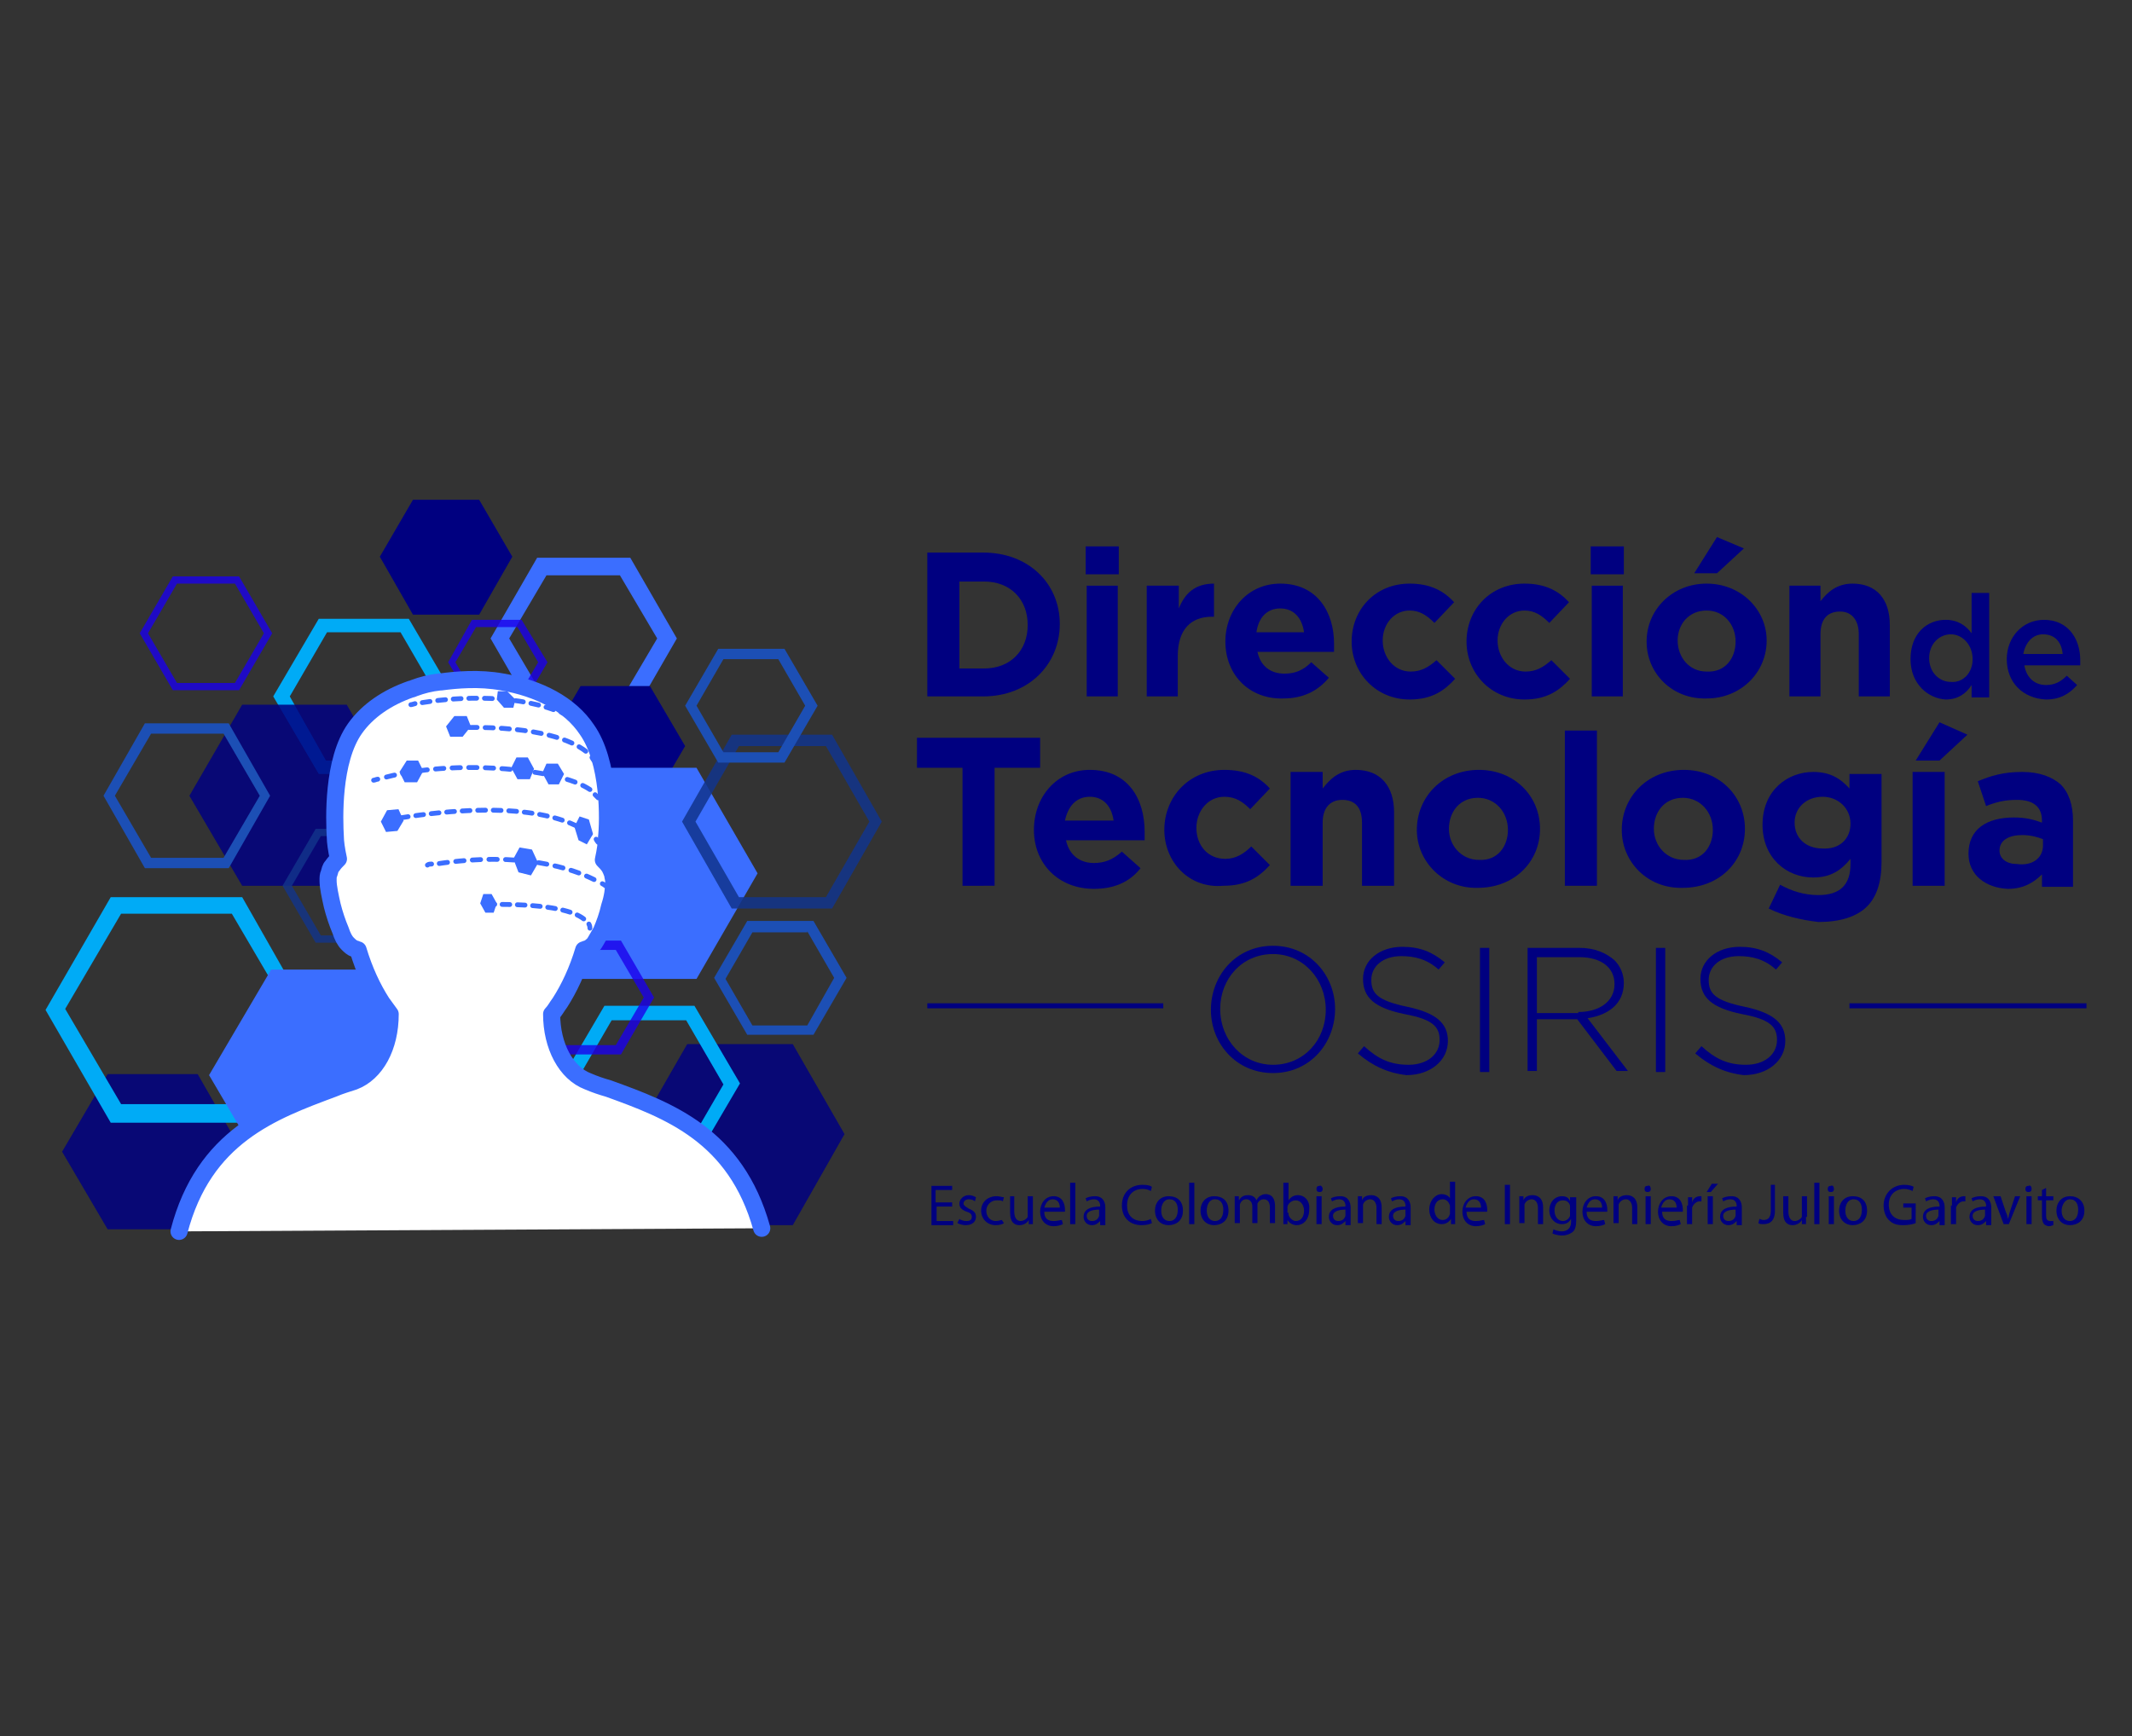 <?xml version="1.0" encoding="utf-8"?>
<!-- Generator: Adobe Illustrator 21.1.0, SVG Export Plug-In . SVG Version: 6.00 Build 0)  -->
<svg version="1.1" id="Capa_1" xmlns="http://www.w3.org/2000/svg" xmlns:xlink="http://www.w3.org/1999/xlink" x="0px" y="0px"
	 viewBox="0 0 206 167.8" style="enable-background:new 0 0 206 167.8;" xml:space="preserve">
<rect x="0" y="0" width="206" height="167.8" fill="#333333" stroke="none"/>
<style type="text/css">
	.st0{opacity:0.85;fill:#000080;}
	.st1{fill:#3B6EFF;}
	.st2{fill:#00ABF6;}
	.st3{opacity:0.8;}
	.st4{fill:#11348C;}
	.st5{fill:#000080;}
	.st6{fill:#1A00EB;}
	.st7{fill:#1C4FB5;}
	.st8{fill:#FFFFFF;stroke:#3B6EFF;stroke-width:1.654;stroke-linecap:round;stroke-linejoin:round;stroke-miterlimit:10;}
	.st9{enable-background:new    ;}
	.st10{fill:none;stroke:#3B6EFF;stroke-width:0.468;stroke-linecap:round;stroke-linejoin:round;}
	.st11{fill:none;stroke:#3B6EFF;stroke-width:0.468;stroke-linecap:round;stroke-linejoin:round;stroke-dasharray:0.754,0.754;}
	.st12{fill:none;stroke:#3B6EFF;stroke-width:0.468;stroke-linecap:round;stroke-linejoin:round;stroke-dasharray:0.802,0.802;}
	.st13{fill:none;stroke:#3B6EFF;stroke-width:0.468;stroke-linecap:round;stroke-linejoin:round;stroke-dasharray:0.751,0.751;}
	.st14{fill:none;stroke:#3B6EFF;stroke-width:0.468;stroke-linecap:round;stroke-linejoin:round;stroke-dasharray:0.803,0.803;}
	.st15{fill:none;stroke:#3B6EFF;stroke-width:0.468;stroke-linecap:round;stroke-linejoin:round;stroke-dasharray:0.737,0.737;}
	.st16{fill:none;stroke:#3B6EFF;stroke-width:0.468;stroke-linecap:round;stroke-linejoin:round;stroke-dasharray:0.779,0.779;}
	.st17{opacity:0.85;}
	.st18{fill:none;stroke:#000080;stroke-width:0.486;stroke-miterlimit:10;}
</style>
<g>
	<g>
		<polygon class="st0" points="66.4,100.9 61.4,109.6 66.4,118.4 76.6,118.4 81.6,109.6 76.6,100.9 		"/>
		<g>
			<g>
				<path class="st1" d="M59.9,55.6l3.6,6.1l-3.6,6.1h-7.1l-3.6-6.1l3.6-6.1H59.9 M60.9,53.9h-9l-4.5,7.8l4.5,7.8h9l4.5-7.8
					L60.9,53.9L60.9,53.9z"/>
			</g>
		</g>
		<g>
			<path class="st2" d="M38.7,61.1l3.6,6.2l-3.6,6.2h-7.2L28,67.3l3.6-6.2H38.7 M39.5,59.8h-8.7l-4.4,7.5l4.4,7.5h8.7l4.4-7.5
				L39.5,59.8L39.5,59.8z"/>
		</g>
		<polygon class="st0" points="33.5,68.1 38.6,76.9 33.5,85.6 23.4,85.6 18.3,76.9 23.4,68.1 		"/>
		<g class="st3">
			<g>
				<path class="st4" d="M36.5,80.8l2.8,4.8l-2.8,4.8H31l-2.8-4.8l2.8-4.8H36.5 M36.9,80.1h-6.4l-3.2,5.5l3.2,5.5h6.4l3.2-5.5
					L36.9,80.1L36.9,80.1z"/>
			</g>
		</g>
		<polygon class="st5" points="46.3,48.3 49.5,53.8 46.3,59.4 39.9,59.4 36.7,53.8 39.9,48.3 		"/>
		<g class="st3">
			<g>
				<path class="st6" d="M22.7,56.4l2.8,4.8L22.7,66h-5.6l-2.8-4.8l2.8-4.8H22.7 M23.1,55.7h-6.4l-3.2,5.5l3.2,5.5h6.4l3.2-5.5
					L23.1,55.7L23.1,55.7z"/>
			</g>
		</g>
		<g class="st3">
			<path class="st6" d="M50,60.6l2,3.4l-2,3.4h-4l-2-3.4l2-3.4H50 M50.4,59.9h-4.8L43.3,64l2.4,4.1h4.8l2.4-4.1L50.4,59.9L50.4,59.9
				z"/>
		</g>
		<polygon class="st5" points="62.8,66.3 66.2,72.1 62.8,77.9 56.1,77.9 52.7,72.1 56.1,66.3 		"/>
		<polygon class="st0" points="19.1,103.8 23.4,111.3 19.1,118.8 10.4,118.8 6,111.3 10.4,103.8 		"/>
		<g>
			<path class="st2" d="M22.4,88.3l5.4,9.2l-5.4,9.2H11.7l-5.4-9.2l5.4-9.2H22.4 M23.4,86.7H10.7L4.4,97.6l6.3,10.9h12.6l6.3-10.9
				L23.4,86.7L23.4,86.7z"/>
		</g>
		<g>
			<path class="st7" d="M78,90l2.6,4.5L78,99.1h-5.3l-2.6-4.5l2.6-4.5H78 M78.6,89h-6.4L69,94.5l3.2,5.5h6.4l3.2-5.5L78.6,89
				L78.6,89z"/>
		</g>
		<g>
			<path class="st2" d="M66.3,98.6l3.6,6.2l-3.6,6.2h-7.2l-3.6-6.2l3.6-6.2H66.3 M67.1,97.2h-8.7l-4.4,7.5l4.4,7.5h8.7l4.4-7.5
				L67.1,97.2L67.1,97.2z"/>
		</g>
		<g>
			<polygon class="st1" points="38,93.7 43.9,103.9 38,114.1 26.2,114.1 20.2,103.9 26.2,93.7 			"/>
		</g>
		<g>
			<polygon class="st1" points="67.3,74.2 73.2,84.4 67.3,94.6 55.5,94.6 49.6,84.4 55.5,74.2 			"/>
		</g>
		<g class="st3">
			<path class="st6" d="M59.5,91.8l2.7,4.6l-2.7,4.6h-5.3l-2.7-4.6l2.7-4.6H59.5 M60,90.9h-6.4l-3.2,5.5l3.2,5.5H60l3.2-5.5L60,90.9
				L60,90.9z"/>
		</g>
		<path class="st8" d="M17.3,119c2.4-9.2,9-11.6,14.9-13.8c0.7-0.3,1.4-0.5,2-0.7c2.1-0.8,3.5-3.3,3.5-6.5c-0.3-0.4-0.5-0.7-0.8-1.1
			c-0.9-1.4-1.7-3.1-2.3-5.1c-0.1,0-0.2-0.1-0.3-0.1c-0.3-0.1-0.5-0.3-0.7-0.5c-0.3-0.3-0.5-0.7-0.7-1.3c-0.3-0.7-0.6-1.6-0.8-2.4
			c-0.2-0.9-0.4-1.8-0.4-2.4c0-0.3,0-0.5,0.1-0.7c0.1-0.3,0.1-0.5,0.3-0.7c0.2-0.3,0.4-0.5,0.6-0.7c-0.2-0.9-0.3-1.7-0.3-2.1
			c-0.1-1.7-0.3-7.4,1.9-10.5c1.2-1.7,3.1-3,5.4-3.8c0,0,0,0,0,0c0,0,0.1,0,0.3-0.1c0.8-0.3,1.6-0.5,2.5-0.6c0,0,0.1,0,0.1,0
			c1.5-0.2,3.7-0.4,5.9,0c0,0,0,0,0,0h0c0,0,0,0,0,0c3.6,0.6,6.6,2.2,8.2,4.6c2.2,3.1,2.1,8.8,1.9,10.5c0,0.4-0.1,1.2-0.3,2.1
			c0.2,0.2,0.4,0.4,0.6,0.7c0.1,0.2,0.2,0.4,0.3,0.7c0,0.2,0.1,0.4,0.1,0.7c0,0.7-0.1,1.5-0.4,2.4c-0.2,0.9-0.5,1.7-0.8,2.4
			c-0.3,0.5-0.5,0.9-0.7,1.2c-0.2,0.2-0.4,0.4-0.7,0.5c-0.1,0-0.2,0.1-0.3,0.1c-0.6,2-1.4,3.7-2.3,5.1c-0.3,0.4-0.5,0.8-0.8,1.1
			c0,3.1,1.4,5.7,3.5,6.5c0.7,0.3,1.3,0.5,2,0.7c5.8,2.1,12.3,4.5,14.8,13.5"/>
		<g>
			<g>
				<g>
					<g class="st9">
						<g>
							<g>
								<polygon class="st1" points="49,66.8 48.1,66.8 48,67.6 48.7,68.4 49.6,68.4 49.8,67.6 								"/>
							</g>
							<g>
								<polygon class="st1" points="43.9,69.2 45.1,69.2 45.5,70.2 44.7,71.2 43.5,71.2 43.1,70.2 								"/>
							</g>
							<g>
								<polygon class="st1" points="39.3,73.5 40.4,73.5 40.9,74.5 40.3,75.6 39.1,75.6 38.6,74.6 								"/>
							</g>
							<g>
								<polygon class="st1" points="37.4,78.3 38.5,78.2 39,79.3 38.4,80.3 37.3,80.4 36.8,79.4 								"/>
							</g>
							<g>
								<polygon class="st1" points="51,73.2 49.9,73.2 49.4,74.2 50,75.3 51.2,75.3 51.6,74.3 								"/>
							</g>
							<g>
								<polygon class="st1" points="53.9,73.8 52.8,73.8 52.4,74.7 53,75.8 54,75.8 54.5,74.8 								"/>
							</g>
							<g>
								<polygon class="st1" points="56.9,79.2 56,78.9 55.5,79.9 55.9,81.2 56.7,81.6 57.3,80.6 								"/>
							</g>
							<g>
								<polygon class="st1" points="51.4,82.1 50.2,81.9 49.6,83 50.1,84.3 51.3,84.6 52,83.4 								"/>
							</g>
							<g>
								<polygon class="st1" points="47.5,86.4 46.7,86.4 46.4,87.3 46.9,88.2 47.7,88.2 48,87.3 								"/>
							</g>
						</g>
					</g>
				</g>
				<g>
					<g>
						<path class="st10" d="M39.7,68.1c0,0,0.1,0,0.4-0.1"/>
						<path class="st11" d="M40.8,67.9c2.4-0.4,8.4-1,13,0.8"/>
						<path class="st10" d="M54.2,68.8c0.1,0.1,0.2,0.1,0.4,0.2"/>
					</g>
				</g>
				<g>
					<g>
						<path class="st10" d="M57.8,77.1c-0.1-0.1-0.2-0.2-0.3-0.3"/>
						<path class="st12" d="M57,76.3c-1.2-0.8-3.5-1.6-8.2-2c-5.3-0.4-9.3,0.2-11.9,0.9"/>
						<path class="st10" d="M36.5,75.3c-0.1,0-0.3,0.1-0.4,0.1"/>
					</g>
				</g>
				<g>
					<g>
						<path class="st10" d="M57.8,81.4c0,0-0.1-0.1-0.2-0.3"/>
						<path class="st13" d="M57,80.6c-1.7-1.3-6.5-3.5-18.7-1.5"/>
						<path class="st10" d="M38,79.2c-0.1,0-0.3,0-0.4,0.1"/>
					</g>
				</g>
				<g>
					<g>
						<path class="st10" d="M58.5,85.6c0,0-0.1-0.1-0.3-0.2"/>
						<path class="st14" d="M57.4,85c-2-1-6.9-2.8-15.3-1.5"/>
						<path class="st10" d="M41.7,83.5c-0.1,0-0.3,0-0.4,0.1"/>
					</g>
				</g>
				<g>
					<g>
						<path class="st10" d="M57,89.7c0-0.1,0-0.2-0.1-0.4"/>
						<path class="st15" d="M56.4,88.8c-0.9-0.7-3.1-1.4-8.3-1.4"/>
						<path class="st10" d="M47.8,87.4c-0.1,0-0.3,0-0.4,0"/>
					</g>
				</g>
			</g>
			<g>
				<g>
					<path class="st10" d="M57.4,73.5c0,0-0.1-0.1-0.2-0.3"/>
					<path class="st16" d="M56.6,72.6c-1.3-1-4.4-2.4-11.7-2.3"/>
					<path class="st10" d="M44.5,70.3c-0.1,0-0.3,0-0.4,0"/>
				</g>
			</g>
		</g>
		<g class="st17">
			<g>
				<path class="st4" d="M79.8,72.1l4.2,7.3l-4.2,7.3h-8.4l-4.2-7.3l4.2-7.3H79.8 M80.4,71h-9.7l-4.8,8.4l4.8,8.4h9.7l4.8-8.4
					L80.4,71L80.4,71z"/>
			</g>
		</g>
		<g>
			<path class="st7" d="M75.2,63.7l2.6,4.5l-2.6,4.5h-5.3l-2.6-4.5l2.6-4.5H75.2 M75.8,62.7h-6.4l-3.2,5.5l3.2,5.5h6.4l3.2-5.5
				L75.8,62.7L75.8,62.7z"/>
		</g>
		<g>
			<path class="st7" d="M21.6,70.9l3.5,6l-3.5,6h-7l-3.5-6l3.5-6H21.6 M22.1,69.9H14l-4,7l4,7h8.1l4-7L22.1,69.9L22.1,69.9z"/>
		</g>
	</g>
	<g>
		<g>
			<path class="st5" d="M89.6,53.4h5.4c4.4,0,7.4,3,7.4,6.9v0c0,3.9-3,7-7.4,7h-5.4V53.4z M95.1,64.6c2.5,0,4.2-1.7,4.2-4.2v0
				c0-2.5-1.7-4.2-4.2-4.2h-2.4v8.4H95.1z"/>
			<path class="st5" d="M104.9,52.8h3.2v2.7h-3.2V52.8z M105,56.6h3v10.7h-3V56.6z"/>
			<path class="st5" d="M110.9,56.6h3v2.2c0.6-1.5,1.6-2.4,3.4-2.4v3.2h-0.2c-2,0-3.3,1.2-3.3,3.8v3.9h-3V56.6z"/>
			<path class="st5" d="M118.4,62L118.4,62c0-3.1,2.2-5.6,5.3-5.6c3.6,0,5.2,2.8,5.2,5.8c0,0.2,0,0.5,0,0.8h-7.4
				c0.3,1.4,1.3,2.1,2.6,2.1c1,0,1.8-0.3,2.6-1.1l1.7,1.5c-1,1.2-2.4,2-4.4,2C120.8,67.6,118.4,65.3,118.4,62z M126,61.1
				c-0.2-1.4-1-2.3-2.3-2.3c-1.3,0-2.1,0.9-2.3,2.3H126z"/>
			<path class="st5" d="M130.6,62L130.6,62c0-3.1,2.3-5.6,5.6-5.6c2,0,3.3,0.7,4.3,1.8l-1.9,2c-0.7-0.7-1.4-1.2-2.4-1.2
				c-1.5,0-2.6,1.3-2.6,2.9v0c0,1.6,1.1,3,2.7,3c1,0,1.7-0.4,2.5-1.1l1.8,1.8c-1,1.1-2.2,2-4.4,2C133,67.6,130.6,65.1,130.6,62z"/>
			<path class="st5" d="M141.7,62L141.7,62c0-3.1,2.3-5.6,5.6-5.6c2,0,3.3,0.7,4.3,1.8l-1.9,2c-0.7-0.7-1.4-1.2-2.4-1.2
				c-1.5,0-2.6,1.3-2.6,2.9v0c0,1.6,1.1,3,2.7,3c1,0,1.7-0.4,2.5-1.1l1.8,1.8c-1,1.1-2.2,2-4.4,2C144.1,67.6,141.7,65.1,141.7,62z"
				/>
			<path class="st5" d="M153.7,52.8h3.2v2.7h-3.2V52.8z M153.8,56.6h3v10.7h-3V56.6z"/>
			<path class="st5" d="M159.1,62L159.1,62c0-3.1,2.5-5.6,5.8-5.6c3.3,0,5.8,2.5,5.8,5.5v0c0,3.1-2.5,5.6-5.8,5.6
				C161.6,67.6,159.1,65.1,159.1,62z M167.7,62L167.7,62c0-1.6-1.1-3-2.8-3c-1.7,0-2.8,1.3-2.8,2.9v0c0,1.6,1.1,3,2.8,3
				C166.7,65,167.7,63.6,167.7,62z M165.9,51.9l2.6,1.1l-2.6,2.4h-2.2L165.9,51.9z"/>
			<path class="st5" d="M172.9,56.6h3v1.5c0.7-0.9,1.6-1.7,3.1-1.7c2.3,0,3.6,1.5,3.6,4v6.9h-3v-6c0-1.4-0.7-2.2-1.8-2.2
				c-1.2,0-1.9,0.7-1.9,2.2v6h-3V56.6z"/>
			<path class="st5" d="M184.6,63.7L184.6,63.7c0-2.5,1.6-3.8,3.4-3.8c1.2,0,2,0.6,2.5,1.3v-3.9h1.7v10.1h-1.7v-1.2
				c-0.5,0.8-1.3,1.4-2.5,1.4C186.3,67.5,184.6,66.1,184.6,63.7z M190.6,63.7L190.6,63.7c0-1.4-1-2.4-2.1-2.4
				c-1.1,0-2.1,0.9-2.1,2.3v0c0,1.4,1,2.3,2.1,2.3C189.6,66,190.6,65.1,190.6,63.7z"/>
			<path class="st5" d="M193.9,63.7L193.9,63.7c0-2.1,1.5-3.8,3.6-3.8c2.3,0,3.5,1.8,3.5,3.9c0,0.2,0,0.3,0,0.5h-5.4
				c0.2,1.2,1,1.9,2.1,1.9c0.8,0,1.4-0.3,2-0.9l1,0.9c-0.7,0.8-1.6,1.4-3,1.4C195.5,67.5,193.9,66,193.9,63.7z M199.3,63.2
				c-0.1-1.1-0.7-1.9-1.9-1.9c-1,0-1.7,0.8-1.9,1.9H199.3z"/>
			<path class="st5" d="M93,74.2h-4.4v-2.9h11.9v2.9h-4.4v11.4H93V74.2z"/>
			<path class="st5" d="M99.9,80.2L99.9,80.2c0-3.2,2.2-5.8,5.4-5.8c3.7,0,5.3,2.8,5.3,6c0,0.2,0,0.5,0,0.8H103
				c0.3,1.4,1.3,2.2,2.7,2.2c1,0,1.8-0.3,2.7-1.1l1.8,1.6c-1,1.3-2.5,2-4.5,2C102.3,85.9,99.9,83.5,99.9,80.2z M107.6,79.3
				c-0.2-1.4-1-2.3-2.3-2.3c-1.3,0-2.1,0.9-2.4,2.3H107.6z"/>
			<path class="st5" d="M112.5,80.2L112.5,80.2c0-3.2,2.4-5.8,5.8-5.8c2.1,0,3.4,0.7,4.4,1.8l-1.9,2c-0.7-0.7-1.4-1.2-2.5-1.2
				c-1.6,0-2.7,1.4-2.7,3v0c0,1.7,1.1,3,2.8,3c1,0,1.8-0.5,2.5-1.2l1.8,1.8c-1.1,1.2-2.3,2-4.5,2C114.9,85.9,112.5,83.3,112.5,80.2z
				"/>
			<path class="st5" d="M124.7,74.6h3.1v1.6c0.7-0.9,1.6-1.8,3.2-1.8c2.4,0,3.7,1.6,3.7,4.1v7.1h-3.1v-6.1c0-1.5-0.7-2.2-1.9-2.2
				c-1.2,0-1.9,0.8-1.9,2.2v6.1h-3.1V74.6z"/>
			<path class="st5" d="M136.9,80.2L136.9,80.2c0-3.2,2.5-5.8,6-5.8c3.4,0,5.9,2.5,5.9,5.7v0c0,3.2-2.5,5.7-6,5.7
				C139.5,85.9,136.9,83.3,136.9,80.2z M145.7,80.2L145.7,80.2c0-1.7-1.2-3.1-2.9-3.1c-1.8,0-2.8,1.4-2.8,3v0c0,1.6,1.2,3,2.9,3
				C144.7,83.2,145.7,81.8,145.7,80.2z"/>
			<path class="st5" d="M151.2,70.6h3.1v15h-3.1V70.6z"/>
			<path class="st5" d="M156.7,80.2L156.7,80.2c0-3.2,2.5-5.8,6-5.8c3.4,0,5.9,2.5,5.9,5.7v0c0,3.2-2.5,5.7-6,5.7
				C159.2,85.9,156.7,83.3,156.7,80.2z M165.5,80.2L165.5,80.2c0-1.7-1.2-3.1-2.9-3.1c-1.8,0-2.8,1.4-2.8,3v0c0,1.6,1.2,3,2.9,3
				C164.5,83.2,165.5,81.8,165.5,80.2z"/>
			<path class="st5" d="M170.9,87.8l1.1-2.3c1.1,0.6,2.3,1,3.7,1c2.1,0,3.1-1,3.1-3v-0.5c-0.9,1.1-1.9,1.8-3.6,1.8
				c-2.6,0-4.9-1.9-4.9-5.1v0c0-3.3,2.4-5.1,4.9-5.1c1.7,0,2.7,0.7,3.5,1.6v-1.4h3.1v8.5c0,2-0.5,3.4-1.4,4.3c-1,1-2.6,1.5-4.7,1.5
				C174,88.9,172.3,88.5,170.9,87.8z M178.8,79.6L178.8,79.6c0-1.5-1.2-2.6-2.7-2.6c-1.5,0-2.7,1-2.7,2.5v0c0,1.5,1.1,2.5,2.7,2.5
				C177.7,82.1,178.8,81.1,178.8,79.6z"/>
			<path class="st5" d="M184.8,74.6h3.1v11h-3.1V74.6z M187.4,69.8l2.7,1.2l-2.7,2.5h-2.3L187.4,69.8z"/>
			<path class="st5" d="M190.2,82.5L190.2,82.5c0-2.4,1.8-3.5,4.4-3.5c1.1,0,1.9,0.2,2.7,0.5v-0.2c0-1.3-0.8-2-2.4-2
				c-1.2,0-2,0.2-3,0.6l-0.8-2.4c1.2-0.5,2.4-0.9,4.3-0.9c1.7,0,2.9,0.5,3.7,1.2c0.8,0.8,1.2,2,1.2,3.5v6.4h-3v-1.2
				c-0.8,0.8-1.8,1.4-3.3,1.4C191.9,85.8,190.2,84.6,190.2,82.5z M197.4,81.7v-0.6c-0.5-0.2-1.2-0.4-2-0.4c-1.3,0-2.2,0.5-2.2,1.5v0
				c0,0.8,0.7,1.3,1.7,1.3C196.4,83.7,197.4,82.9,197.4,81.7z"/>
		</g>
		<g>
			<path class="st5" d="M117,97.6L117,97.6c0-3.3,2.4-6.2,6-6.2c3.6,0,6,2.9,6,6.1v0c0,3.3-2.4,6.2-6,6.2
				C119.4,103.7,117,100.8,117,97.6z M128.1,97.6L128.1,97.6c0-3-2.2-5.4-5.1-5.4c-3,0-5.1,2.4-5.1,5.3v0c0,3,2.2,5.4,5.1,5.4
				C126,102.9,128.1,100.5,128.1,97.6z"/>
			<path class="st5" d="M131.2,101.8l0.6-0.7c1.3,1.2,2.5,1.8,4.3,1.8c1.8,0,3-1,3-2.4v0c0-1.3-0.7-2-3.4-2.5c-2.9-0.6-4-1.6-4-3.4
				v0c0-1.8,1.6-3.1,3.8-3.1c1.7,0,2.9,0.5,4.1,1.5l-0.6,0.7c-1.1-1-2.3-1.3-3.6-1.3c-1.8,0-2.9,1-2.9,2.3v0c0,1.3,0.6,2,3.5,2.6
				c2.8,0.6,3.9,1.6,3.9,3.3v0c0,1.9-1.7,3.3-4,3.3C134.1,103.7,132.6,103,131.2,101.8z"/>
			<path class="st5" d="M143,91.6h0.9v12H143V91.6z"/>
			<path class="st5" d="M147.6,91.6h5c1.5,0,2.6,0.5,3.4,1.2c0.6,0.6,0.9,1.4,0.9,2.2v0c0,2-1.5,3.1-3.5,3.4l3.9,5.1h-1.1l-3.8-5
				h-3.9v5h-0.9V91.6z M152.5,97.8c2,0,3.5-1,3.5-2.7v0c0-1.6-1.3-2.6-3.4-2.6h-4.1v5.4H152.5z"/>
			<path class="st5" d="M160,91.6h0.9v12H160V91.6z"/>
			<path class="st5" d="M163.8,101.8l0.6-0.7c1.3,1.2,2.5,1.8,4.3,1.8c1.8,0,3-1,3-2.4v0c0-1.3-0.7-2-3.4-2.5c-2.9-0.6-4-1.6-4-3.4
				v0c0-1.8,1.6-3.1,3.8-3.1c1.7,0,2.9,0.5,4.1,1.5l-0.6,0.7c-1.1-1-2.3-1.3-3.6-1.3c-1.8,0-2.9,1-2.9,2.3v0c0,1.3,0.6,2,3.5,2.6
				c2.8,0.6,3.9,1.6,3.9,3.3v0c0,1.9-1.7,3.3-4,3.3C166.7,103.7,165.2,103,163.8,101.8z"/>
		</g>
		<line class="st18" x1="89.6" y1="97.2" x2="112.4" y2="97.2"/>
		<line class="st18" x1="178.7" y1="97.2" x2="201.6" y2="97.2"/>
		<g>
			<path class="st5" d="M92,116.6h-1.5v1.4h1.6v0.4h-2.1v-3.8h2v0.4h-1.6v1.2H92V116.6z"/>
			<path class="st5" d="M92.7,117.8c0.1,0.1,0.4,0.2,0.7,0.2c0.4,0,0.5-0.2,0.5-0.4c0-0.2-0.1-0.4-0.5-0.5c-0.5-0.2-0.7-0.4-0.7-0.8
				c0-0.4,0.4-0.8,0.9-0.8c0.3,0,0.5,0.1,0.7,0.2l-0.1,0.4c-0.1-0.1-0.3-0.2-0.6-0.2c-0.3,0-0.5,0.2-0.5,0.4c0,0.2,0.2,0.3,0.5,0.5
				c0.5,0.2,0.7,0.4,0.7,0.8c0,0.5-0.4,0.8-1,0.8c-0.3,0-0.6-0.1-0.8-0.2L92.7,117.8z"/>
			<path class="st5" d="M97,118.2c-0.1,0.1-0.4,0.2-0.8,0.2c-0.8,0-1.4-0.6-1.4-1.4c0-0.8,0.6-1.4,1.5-1.4c0.3,0,0.5,0.1,0.7,0.1
				l-0.1,0.4c-0.1-0.1-0.3-0.1-0.6-0.1c-0.6,0-1,0.5-1,1c0,0.6,0.4,1,0.9,1c0.3,0,0.5-0.1,0.6-0.1L97,118.2z"/>
			<path class="st5" d="M99.8,117.6c0,0.3,0,0.5,0,0.7h-0.4l0-0.4h0c-0.1,0.2-0.4,0.5-0.9,0.5c-0.4,0-0.9-0.2-0.9-1.2v-1.6H98v1.5
				c0,0.5,0.2,0.9,0.6,0.9c0.3,0,0.6-0.2,0.7-0.4c0-0.1,0-0.2,0-0.3v-1.7h0.5V117.6z"/>
			<path class="st5" d="M100.9,117.1c0,0.7,0.4,0.9,0.9,0.9c0.4,0,0.6-0.1,0.8-0.1l0.1,0.4c-0.2,0.1-0.5,0.2-0.9,0.2
				c-0.8,0-1.3-0.6-1.3-1.4c0-0.8,0.5-1.5,1.3-1.5c0.9,0,1.1,0.8,1.1,1.3c0,0.1,0,0.2,0,0.2H100.9z M102.4,116.7
				c0-0.3-0.1-0.8-0.7-0.8c-0.5,0-0.7,0.5-0.8,0.8H102.4z"/>
			<path class="st5" d="M103.4,114.3h0.5v4h-0.5V114.3z"/>
			<path class="st5" d="M106.3,118.3l0-0.3h0c-0.2,0.2-0.4,0.4-0.8,0.4c-0.5,0-0.8-0.4-0.8-0.8c0-0.7,0.6-1,1.6-1v-0.1
				c0-0.2-0.1-0.6-0.6-0.6c-0.3,0-0.5,0.1-0.7,0.2l-0.1-0.3c0.2-0.1,0.5-0.2,0.9-0.2c0.8,0,1,0.6,1,1.1v1c0,0.2,0,0.5,0,0.7H106.3z
				 M106.2,116.9c-0.5,0-1.2,0.1-1.2,0.6c0,0.3,0.2,0.5,0.5,0.5c0.4,0,0.6-0.2,0.7-0.5c0-0.1,0-0.1,0-0.2V116.9z"/>
			<path class="st5" d="M111.3,118.2c-0.2,0.1-0.5,0.2-1,0.2c-1.1,0-1.9-0.7-1.9-1.9c0-1.2,0.8-2,2-2c0.5,0,0.8,0.1,0.9,0.2
				l-0.1,0.4c-0.2-0.1-0.4-0.2-0.8-0.2c-0.9,0-1.5,0.6-1.5,1.6c0,0.9,0.5,1.5,1.5,1.5c0.3,0,0.6-0.1,0.8-0.2L111.3,118.2z"/>
			<path class="st5" d="M114.3,117c0,1-0.7,1.4-1.4,1.4c-0.7,0-1.3-0.5-1.3-1.4c0-0.9,0.6-1.4,1.3-1.4
				C113.8,115.6,114.3,116.1,114.3,117z M112.2,117c0,0.6,0.3,1,0.8,1c0.5,0,0.8-0.4,0.8-1.1c0-0.5-0.2-1-0.8-1
				C112.4,115.9,112.2,116.5,112.2,117z"/>
			<path class="st5" d="M114.9,114.3h0.5v4h-0.5V114.3z"/>
			<path class="st5" d="M118.7,117c0,1-0.7,1.4-1.4,1.4c-0.7,0-1.3-0.5-1.3-1.4c0-0.9,0.6-1.4,1.3-1.4
				C118.2,115.6,118.7,116.1,118.7,117z M116.6,117c0,0.6,0.3,1,0.8,1c0.5,0,0.8-0.4,0.8-1.1c0-0.5-0.2-1-0.8-1
				C116.8,115.9,116.6,116.5,116.6,117z"/>
			<path class="st5" d="M119.3,116.3c0-0.3,0-0.5,0-0.7h0.4l0,0.4h0c0.2-0.3,0.4-0.5,0.9-0.5c0.4,0,0.7,0.2,0.8,0.5h0
				c0.1-0.2,0.2-0.3,0.3-0.4c0.2-0.1,0.3-0.2,0.6-0.2c0.4,0,0.9,0.2,0.9,1.2v1.6h-0.5v-1.5c0-0.5-0.2-0.8-0.6-0.8
				c-0.3,0-0.5,0.2-0.6,0.4c0,0.1,0,0.2,0,0.2v1.7H121v-1.6c0-0.4-0.2-0.7-0.6-0.7c-0.3,0-0.5,0.2-0.6,0.5c0,0.1,0,0.2,0,0.2v1.6
				h-0.5V116.3z"/>
			<path class="st5" d="M124,118.3c0-0.2,0-0.5,0-0.7v-3.3h0.5v1.7h0c0.2-0.3,0.5-0.5,0.9-0.5c0.7,0,1.2,0.6,1.1,1.4
				c0,1-0.6,1.5-1.2,1.5c-0.4,0-0.7-0.2-0.9-0.5h0l0,0.4H124z M124.5,117.2c0,0.1,0,0.1,0,0.2c0.1,0.3,0.4,0.6,0.7,0.6
				c0.5,0,0.8-0.4,0.8-1c0-0.5-0.3-1-0.8-1c-0.3,0-0.7,0.2-0.8,0.6c0,0.1,0,0.1,0,0.2V117.2z"/>
			<path class="st5" d="M127.8,114.9c0,0.2-0.1,0.3-0.3,0.3c-0.2,0-0.3-0.1-0.3-0.3c0-0.2,0.1-0.3,0.3-0.3
				C127.6,114.5,127.8,114.7,127.8,114.9z M127.2,118.3v-2.7h0.5v2.7H127.2z"/>
			<path class="st5" d="M130,118.3l0-0.3h0c-0.2,0.2-0.4,0.4-0.8,0.4c-0.5,0-0.8-0.4-0.8-0.8c0-0.7,0.6-1,1.6-1v-0.1
				c0-0.2-0.1-0.6-0.6-0.6c-0.3,0-0.5,0.1-0.7,0.2l-0.1-0.3c0.2-0.1,0.5-0.2,0.9-0.2c0.8,0,1,0.6,1,1.1v1c0,0.2,0,0.5,0,0.7H130z
				 M130,116.9c-0.5,0-1.2,0.1-1.2,0.6c0,0.3,0.2,0.5,0.5,0.5c0.4,0,0.6-0.2,0.7-0.5c0-0.1,0-0.1,0-0.2V116.9z"/>
			<path class="st5" d="M131.2,116.3c0-0.3,0-0.5,0-0.7h0.4l0,0.4h0c0.1-0.3,0.4-0.5,0.9-0.5c0.4,0,1,0.2,1,1.2v1.6H133v-1.6
				c0-0.4-0.2-0.8-0.6-0.8c-0.3,0-0.6,0.2-0.7,0.5c0,0.1,0,0.1,0,0.2v1.6h-0.5V116.3z"/>
			<path class="st5" d="M135.8,118.3l0-0.3h0c-0.2,0.2-0.4,0.4-0.8,0.4c-0.5,0-0.8-0.4-0.8-0.8c0-0.7,0.6-1,1.6-1v-0.1
				c0-0.2-0.1-0.6-0.6-0.6c-0.3,0-0.5,0.1-0.7,0.2l-0.1-0.3c0.2-0.1,0.5-0.2,0.9-0.2c0.8,0,1,0.6,1,1.1v1c0,0.2,0,0.5,0,0.7H135.8z
				 M135.8,116.9c-0.5,0-1.2,0.1-1.2,0.6c0,0.3,0.2,0.5,0.5,0.5c0.4,0,0.6-0.2,0.7-0.5c0-0.1,0-0.1,0-0.2V116.9z"/>
			<path class="st5" d="M140.6,114.3v3.3c0,0.2,0,0.5,0,0.7h-0.4l0-0.5h0c-0.2,0.3-0.5,0.5-0.9,0.5c-0.7,0-1.2-0.6-1.2-1.4
				c0-0.9,0.6-1.5,1.2-1.5c0.4,0,0.7,0.2,0.8,0.4h0v-1.6H140.6z M140.1,116.7c0-0.1,0-0.1,0-0.2c-0.1-0.3-0.3-0.6-0.7-0.6
				c-0.5,0-0.8,0.4-0.8,1c0,0.5,0.3,1,0.8,1c0.3,0,0.6-0.2,0.7-0.6c0-0.1,0-0.1,0-0.2V116.7z"/>
			<path class="st5" d="M141.7,117.1c0,0.7,0.4,0.9,0.9,0.9c0.4,0,0.6-0.1,0.8-0.1l0.1,0.4c-0.2,0.1-0.5,0.2-0.9,0.2
				c-0.8,0-1.3-0.6-1.3-1.4c0-0.8,0.5-1.5,1.3-1.5c0.9,0,1.1,0.8,1.1,1.3c0,0.1,0,0.2,0,0.2H141.7z M143.1,116.7
				c0-0.3-0.1-0.8-0.7-0.8c-0.5,0-0.7,0.5-0.8,0.8H143.1z"/>
			<path class="st5" d="M145.9,114.5v3.8h-0.5v-3.8H145.9z"/>
			<path class="st5" d="M146.8,116.3c0-0.3,0-0.5,0-0.7h0.4l0,0.4h0c0.1-0.3,0.4-0.5,0.9-0.5c0.4,0,1,0.2,1,1.2v1.6h-0.5v-1.6
				c0-0.4-0.2-0.8-0.6-0.8c-0.3,0-0.6,0.2-0.7,0.5c0,0.1,0,0.1,0,0.2v1.6h-0.5V116.3z"/>
			<path class="st5" d="M152.3,115.6c0,0.2,0,0.4,0,0.7v1.6c0,0.6-0.1,1-0.4,1.2c-0.3,0.2-0.6,0.3-1,0.3c-0.3,0-0.7-0.1-0.9-0.2
				l0.1-0.4c0.2,0.1,0.5,0.2,0.8,0.2c0.5,0,0.9-0.3,0.9-0.9v-0.3h0c-0.2,0.3-0.4,0.5-0.9,0.5c-0.7,0-1.2-0.6-1.2-1.3
				c0-0.9,0.6-1.4,1.2-1.4c0.5,0,0.7,0.2,0.8,0.5h0l0-0.4H152.3z M151.7,116.7c0-0.1,0-0.2,0-0.2c-0.1-0.3-0.3-0.5-0.7-0.5
				c-0.5,0-0.8,0.4-0.8,1c0,0.5,0.3,1,0.8,1c0.3,0,0.6-0.2,0.7-0.5c0-0.1,0-0.2,0-0.3V116.7z"/>
			<path class="st5" d="M153.3,117.1c0,0.7,0.4,0.9,0.9,0.9c0.4,0,0.6-0.1,0.8-0.1l0.1,0.4c-0.2,0.1-0.5,0.2-0.9,0.2
				c-0.8,0-1.3-0.6-1.3-1.4c0-0.8,0.5-1.5,1.3-1.5c0.9,0,1.1,0.8,1.1,1.3c0,0.1,0,0.2,0,0.2H153.3z M154.8,116.7
				c0-0.3-0.1-0.8-0.7-0.8c-0.5,0-0.7,0.5-0.8,0.8H154.8z"/>
			<path class="st5" d="M155.9,116.3c0-0.3,0-0.5,0-0.7h0.4l0,0.4h0c0.1-0.3,0.4-0.5,0.9-0.5c0.4,0,1,0.2,1,1.2v1.6h-0.5v-1.6
				c0-0.4-0.2-0.8-0.6-0.8c-0.3,0-0.6,0.2-0.7,0.5c0,0.1,0,0.1,0,0.2v1.6h-0.5V116.3z"/>
			<path class="st5" d="M159.5,114.9c0,0.2-0.1,0.3-0.3,0.3c-0.2,0-0.3-0.1-0.3-0.3c0-0.2,0.1-0.3,0.3-0.3
				C159.4,114.5,159.5,114.7,159.5,114.9z M159,118.3v-2.7h0.5v2.7H159z"/>
			<path class="st5" d="M160.6,117.1c0,0.7,0.4,0.9,0.9,0.9c0.4,0,0.6-0.1,0.8-0.1l0.1,0.4c-0.2,0.1-0.5,0.2-0.9,0.2
				c-0.8,0-1.3-0.6-1.3-1.4c0-0.8,0.5-1.5,1.3-1.5c0.9,0,1.1,0.8,1.1,1.3c0,0.1,0,0.2,0,0.2H160.6z M162,116.7
				c0-0.3-0.1-0.8-0.7-0.8c-0.5,0-0.7,0.5-0.8,0.8H162z"/>
			<path class="st5" d="M163.1,116.5c0-0.3,0-0.6,0-0.8h0.4l0,0.5h0c0.1-0.4,0.4-0.6,0.8-0.6c0.1,0,0.1,0,0.1,0v0.5
				c-0.1,0-0.1,0-0.2,0c-0.3,0-0.6,0.3-0.7,0.6c0,0.1,0,0.1,0,0.2v1.4h-0.5V116.5z"/>
			<path class="st5" d="M166,114.4l-0.7,0.8h-0.4l0.5-0.8H166z M165,118.3v-2.7h0.5v2.7H165z"/>
			<path class="st5" d="M167.8,118.3l0-0.3h0c-0.2,0.2-0.4,0.4-0.8,0.4c-0.5,0-0.8-0.4-0.8-0.8c0-0.7,0.6-1,1.6-1v-0.1
				c0-0.2-0.1-0.6-0.6-0.6c-0.3,0-0.5,0.1-0.7,0.2l-0.1-0.3c0.2-0.1,0.5-0.2,0.9-0.2c0.8,0,1,0.6,1,1.1v1c0,0.2,0,0.5,0,0.7H167.8z
				 M167.7,116.9c-0.5,0-1.2,0.1-1.2,0.6c0,0.3,0.2,0.5,0.5,0.5c0.4,0,0.6-0.2,0.7-0.5c0-0.1,0-0.1,0-0.2V116.9z"/>
			<path class="st5" d="M171,114.5h0.5v2.5c0,1-0.5,1.3-1.1,1.3c-0.2,0-0.4,0-0.5-0.1l0.1-0.4c0.1,0,0.2,0.1,0.4,0.1
				c0.4,0,0.7-0.2,0.7-0.9V114.5z"/>
			<path class="st5" d="M174.5,117.6c0,0.3,0,0.5,0,0.7h-0.4l0-0.4h0c-0.1,0.2-0.4,0.5-0.9,0.5c-0.4,0-0.9-0.2-0.9-1.2v-1.6h0.5v1.5
				c0,0.5,0.2,0.9,0.6,0.9c0.3,0,0.6-0.2,0.7-0.4c0-0.1,0-0.2,0-0.3v-1.7h0.5V117.6z"/>
			<path class="st5" d="M175.3,114.3h0.5v4h-0.5V114.3z"/>
			<path class="st5" d="M177.2,114.9c0,0.2-0.1,0.3-0.3,0.3c-0.2,0-0.3-0.1-0.3-0.3c0-0.2,0.1-0.3,0.3-0.3
				C177.1,114.5,177.2,114.7,177.2,114.9z M176.7,118.3v-2.7h0.5v2.7H176.7z"/>
			<path class="st5" d="M180.4,117c0,1-0.7,1.4-1.4,1.4c-0.7,0-1.3-0.5-1.3-1.4c0-0.9,0.6-1.4,1.3-1.4
				C179.9,115.6,180.4,116.1,180.4,117z M178.3,117c0,0.6,0.3,1,0.8,1c0.5,0,0.8-0.4,0.8-1.1c0-0.5-0.2-1-0.8-1
				C178.5,115.9,178.3,116.5,178.3,117z"/>
			<path class="st5" d="M185.1,118.2c-0.2,0.1-0.7,0.2-1.2,0.2c-0.6,0-1-0.1-1.4-0.5c-0.3-0.3-0.5-0.8-0.5-1.4c0-1.1,0.8-2,2-2
				c0.4,0,0.8,0.1,0.9,0.2l-0.1,0.4c-0.2-0.1-0.5-0.2-0.8-0.2c-0.9,0-1.5,0.6-1.5,1.5c0,1,0.6,1.5,1.5,1.5c0.3,0,0.5,0,0.7-0.1v-1.1
				h-0.8v-0.4h1.2V118.2z"/>
			<path class="st5" d="M187.4,118.3l0-0.3h0c-0.2,0.2-0.4,0.4-0.8,0.4c-0.5,0-0.8-0.4-0.8-0.8c0-0.7,0.6-1,1.6-1v-0.1
				c0-0.2-0.1-0.6-0.6-0.6c-0.3,0-0.5,0.1-0.7,0.2l-0.1-0.3c0.2-0.1,0.5-0.2,0.9-0.2c0.8,0,1,0.6,1,1.1v1c0,0.2,0,0.5,0,0.7H187.4z
				 M187.3,116.9c-0.5,0-1.2,0.1-1.2,0.6c0,0.3,0.2,0.5,0.5,0.5c0.4,0,0.6-0.2,0.7-0.5c0-0.1,0-0.1,0-0.2V116.9z"/>
			<path class="st5" d="M188.6,116.5c0-0.3,0-0.6,0-0.8h0.4l0,0.5h0c0.1-0.4,0.4-0.6,0.8-0.6c0.1,0,0.1,0,0.1,0v0.5
				c-0.1,0-0.1,0-0.2,0c-0.3,0-0.6,0.3-0.7,0.6c0,0.1,0,0.1,0,0.2v1.4h-0.5V116.5z"/>
			<path class="st5" d="M191.9,118.3l0-0.3h0c-0.2,0.2-0.4,0.4-0.8,0.4c-0.5,0-0.8-0.4-0.8-0.8c0-0.7,0.6-1,1.6-1v-0.1
				c0-0.2-0.1-0.6-0.6-0.6c-0.3,0-0.5,0.1-0.7,0.2l-0.1-0.3c0.2-0.1,0.5-0.2,0.9-0.2c0.8,0,1,0.6,1,1.1v1c0,0.2,0,0.5,0,0.7H191.9z
				 M191.8,116.9c-0.5,0-1.2,0.1-1.2,0.6c0,0.3,0.2,0.5,0.5,0.5c0.4,0,0.6-0.2,0.7-0.5c0-0.1,0-0.1,0-0.2V116.9z"/>
			<path class="st5" d="M193.3,115.6l0.5,1.5c0.1,0.2,0.2,0.5,0.2,0.7h0c0.1-0.2,0.1-0.4,0.2-0.7l0.5-1.5h0.5l-1.1,2.7h-0.5l-1-2.7
				H193.3z"/>
			<path class="st5" d="M196.3,114.9c0,0.2-0.1,0.3-0.3,0.3c-0.2,0-0.3-0.1-0.3-0.3c0-0.2,0.1-0.3,0.3-0.3
				C196.2,114.5,196.3,114.7,196.3,114.9z M195.8,118.3v-2.7h0.5v2.7H195.8z"/>
			<path class="st5" d="M197.7,114.8v0.8h0.7v0.4h-0.7v1.5c0,0.3,0.1,0.5,0.4,0.5c0.1,0,0.2,0,0.3,0l0,0.4c-0.1,0-0.2,0.1-0.4,0.1
				c-0.2,0-0.4-0.1-0.5-0.2c-0.1-0.1-0.2-0.4-0.2-0.7V116h-0.4v-0.4h0.4V115L197.7,114.8z"/>
			<path class="st5" d="M201.4,117c0,1-0.7,1.4-1.4,1.4c-0.7,0-1.3-0.5-1.3-1.4c0-0.9,0.6-1.4,1.3-1.4
				C200.8,115.6,201.4,116.1,201.4,117z M199.2,117c0,0.6,0.3,1,0.8,1c0.5,0,0.8-0.4,0.8-1.1c0-0.5-0.2-1-0.8-1
				C199.5,115.9,199.2,116.5,199.2,117z"/>
		</g>
	</g>
</g>
</svg>

